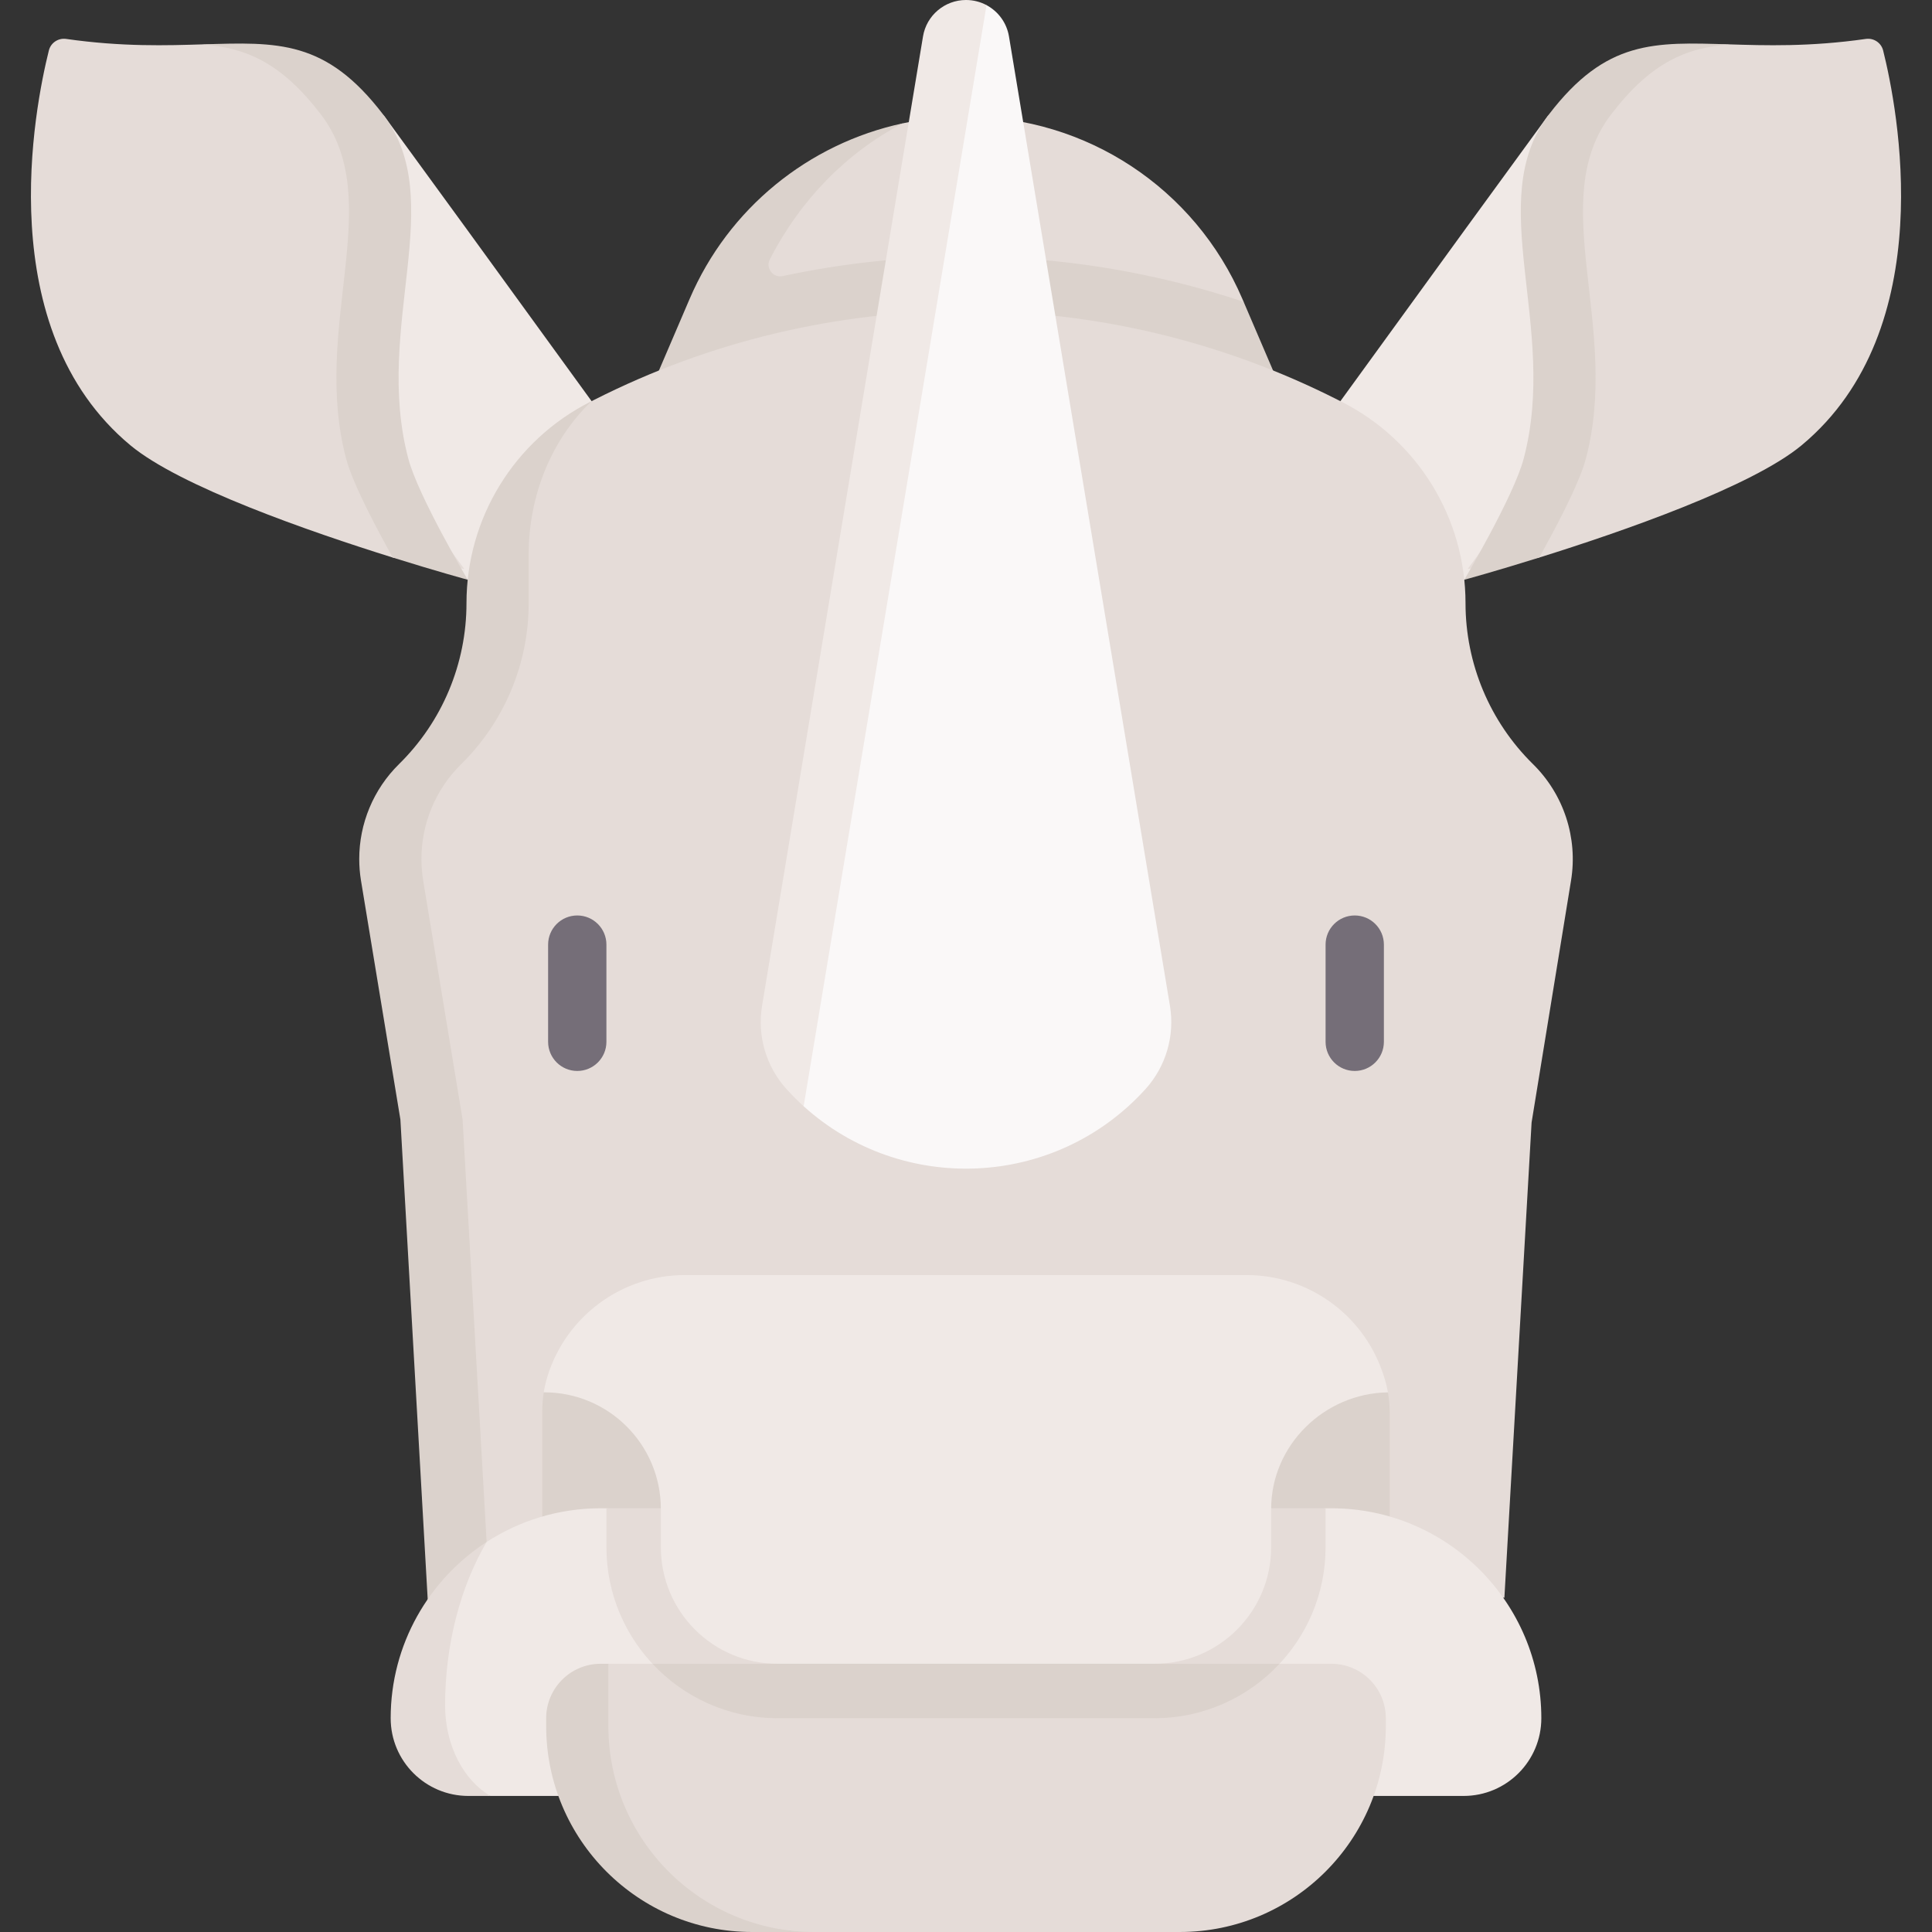 <svg id="Capa_1" enable-background="new 0 0 497 497" height="512" viewBox="0 0 497 497" width="512" xmlns="http://www.w3.org/2000/svg"><rect x="0" y="0" width="497" height="497" fill="#333333" stroke="none"/><g><path d="m76.777 119.5 21.909-89.873 20.982 28.786.014.016 33.727 46.453-23.162 33.433.003.005-8.28 11.95-24.685-16.808z" fill="#f0e9e6"/><path d="m12.568 12.988c.496-1.987 2.421-3.265 4.449-2.975 14.391 2.057 25.835 1.694 35.516 1.386 0 0 10.982.249 15.765.633 11.07.889 17.232 4.645 27.415 17.968 16.947 22.173-1.851 54.436 7.149 88.436 2.57 9.708 16.596 27.926 16.596 27.926l-18.409-2.927c-21.436-6.7-54.738-18.256-67.533-28.908-35.939-29.919-24.611-86.871-20.948-101.539z" fill="#e5dcd8"/><path d="m52.06 11.42c11.16.85 20.27 4.64 30.51 18.05 16.95 22.18-2.53 54.53 6.47 88.53 1.73 6.55 8.068 18.395 12.008 25.435 11.27 3.53 19.262 5.705 19.262 5.705-.02-.1-12.7-21.43-15.27-31.14-9-34 10.48-66.35-6.47-88.53-14.7-19.23-27.05-18.67-46.51-18.05z" fill="#dbd2cc"/><path d="m420.223 119.5-21.909-89.873-20.982 28.786-.014.016-33.727 46.453 23.162 33.433-.003.005 8.28 11.95 24.685-16.808z" fill="#f0e9e6"/><path d="m484.431 12.988c-.496-1.987-2.421-3.265-4.449-2.975-14.391 2.057-25.835 1.694-35.516 1.386 0 0-10.982.249-15.765.633-11.07.889-17.232 4.645-27.415 17.968-16.947 22.173 1.851 54.436-7.149 88.436-2.57 9.708-16.596 27.926-16.596 27.926l18.409-2.927c21.436-6.7 54.738-18.256 67.533-28.908 35.94-29.919 24.612-86.871 20.948-101.539z" fill="#e5dcd8"/><path d="m444.94 11.42c-11.16.85-20.27 4.64-30.51 18.05-16.95 22.18 2.53 54.53-6.47 88.53-1.73 6.55-8.068 18.395-12.008 25.435-11.27 3.53-19.262 5.705-19.262 5.705.02-.1 12.7-21.43 15.27-31.14 9-34-10.48-66.35 6.47-88.53 14.7-19.23 27.05-18.67 46.51-18.05z" fill="#dbd2cc"/><path d="m329.5 100h-157.485l9.91-23.124c8.591-20.045 20.838-34.649 40.622-41.802 3.248-1.174 9.662-3.343 9.662-3.343 5.286-1.138 10.741-1.731 16.291-1.731 30.94 0 58.902 18.438 71.09 46.876l.323.753-1.157 9.148z" fill="#e5dcd8"/><path d="m319.912 77.629c-22.98-7.66-47.202-11.629-71.412-11.629-15.83 0-31.663 1.703-47.152 5.018-2.473.529-4.462-2.043-3.31-4.294 7.906-15.439 19.924-27.566 34.172-34.994-24.17 5.21-44.8 21.81-54.8 45.15-.004.003.006-.002-.32.74.055-.11-9.481 22.12-9.59 22.38h17 145z" fill="#dbd2cc"/><path d="m387 411 6.997-122.25 10.147-62.237c1.791-10.983-1.862-22.152-9.797-29.954-11.097-10.913-17.347-25.825-17.347-41.389 0-21.88-12.303-41.9-31.822-51.785l-1.125-.57c-29.619-14.999-62.353-22.815-95.553-22.815-33.2 0-65.934 7.816-95.552 22.815l-1.125.57s-7.573 5.37-11.301 8.711c-12.114 10.856-18.225 26.929-18.225 43.66 0 15.564-3.561 30.878-14.659 41.79-7.935 7.802-11.587 18.971-9.797 29.954l8.48 60.5 7 123z" fill="#e5dcd8"/><g fill="#dbd2cc"><path d="m152.182 103.201c-10.454 10.003-16.182 24.47-16.182 39.379v12.59c0 15.56-6.25 30.48-17.35 41.39-6.6 6.49-10.24 15.31-10.24 24.42 0 1.84.15 3.69.45 5.53l10.14 61.49 7 123-15.846 2.712-7.154-125.712-10.14-61.49c-.3-1.84-.45-3.69-.45-5.53 0-9.11 3.64-17.93 10.24-24.42 5.55-5.46 9.89-11.91 12.84-18.95s4.51-14.66 4.51-22.44c0-21.88 12.3-41.9 31.82-51.79z"/><path d="m171.457 387.691-1.457 2.309-30.5 1.713v-28.793c0-1.59.13-3.18.38-4.75l.385-.336c16.57 0 31.192 13.287 31.192 29.857z"/><path d="m357.5 363.38v27.503l-30.5-.883-1.415-1.989c0-16.032 12.083-30.834 28-31.66.385-.02 3.068 1.835 3.455 1.829.31 1.71.46 3.45.46 5.2z"/></g><path d="m202.777 279.191c1.4 1.542 3.959 5.383 3.959 5.383 25.151 22.775 64.567 21.321 87.897-4.363 5.285-5.818 7.617-13.735 6.329-21.489l-41.406-249.35c-.587-3.535-2.79-6.454-5.777-8.051 0 0-3.382.084-5.28.084-5.481 0-8.868 3.497-9.766 8.904l-39.233 245.659c-1.288 7.754-2.008 17.405 3.277 23.223z" fill="#faf8f8"/><path d="m253.78 1.321-47.044 283.254c-1.51-1.36-2.966-2.825-4.366-4.365-5.29-5.82-7.62-13.73-6.33-21.49l41.4-249.35c.45-2.71 1.84-5.05 3.81-6.71 1.97-1.67 4.51-2.66 7.25-2.66 1.9 0 3.7.471 5.28 1.321z" fill="#f0e9e6"/><path d="m143 462h-16.86l-5.831-1.223c-11.046 0-18.128-7.731-18.128-18.777 0-17.257 6.99-32.108 19.628-42 1.26-.986 3.377-3.332 3.377-3.332 8.448-5.482 18.516-8.668 29.315-8.668h1.5l93.33 8.21 91.669-8.21h1.5c29.776 0 54 24.224 54 54 0 11.046-8.954 20-20 20h-21.5z" fill="#f0e9e6"/><path d="m126.14 462h-5.64c-11.05 0-20-8.95-20-20 0-18.977 9.843-35.706 24.684-45.334-6.789 11.577-10.684 26.474-10.684 42.044 0 10.33 4.76 19.24 11.64 23.29z" fill="#e5dcd8"/><path d="m341 388v10c0 24.26-19.74 44-44 44h-97c-24.26 0-44-19.74-44-44v-10z" fill="#e5dcd8"/><path d="m357.04 358.18c-16.37.24-30.04 13.57-30.04 29.99v9.83c0 16.57-13.43 30-30 30h-97c-16.57 0-30-13.43-30-30v-9.83c0-16.57-13.43-30-30-30h-.12c.23-1.43.56-2.84.99-4.22 4.84-15.44 19.15-25.95 35.33-25.95h144.44c15.78 0 29.82 10 34.98 24.91l.23.66c.52 1.5.92 3.05 1.19 4.61z" fill="#f0e9e6"/><path d="m142 442.649c0-7.72 6.28-14 14-14l.5-.649h186c7.72 0 14 6.28 14 14v2c0 29.271-23.729 53-53 53h-98.298l-11.617-1.394c-29.271 0-51.585-23.686-51.585-52.957z" fill="#e5dcd8"/><path d="m209.5 497h-16c-29.27 0-53-23.73-53-53v-2c0-7.72 6.28-14 14-14h2v16c0 29.27 23.73 53 53 53z" fill="#dbd2cc"/><path d="m329.16 428c-8.04 8.61-19.48 14-32.16 14h-97c-12.68 0-24.12-5.39-32.16-14z" fill="#dbd2cc"/><g><g><path d="m148.5 275.5c-4.142 0-7.5-3.358-7.5-7.5v-25c0-4.142 3.358-7.5 7.5-7.5s7.5 3.358 7.5 7.5v25c0 4.142-3.358 7.5-7.5 7.5z" fill="#756e78"/></g><g><path d="m348.5 275.5c-4.142 0-7.5-3.358-7.5-7.5v-25c0-4.142 3.358-7.5 7.5-7.5s7.5 3.358 7.5 7.5v25c0 4.142-3.358 7.5-7.5 7.5z" fill="#756e78"/></g></g></g></svg>